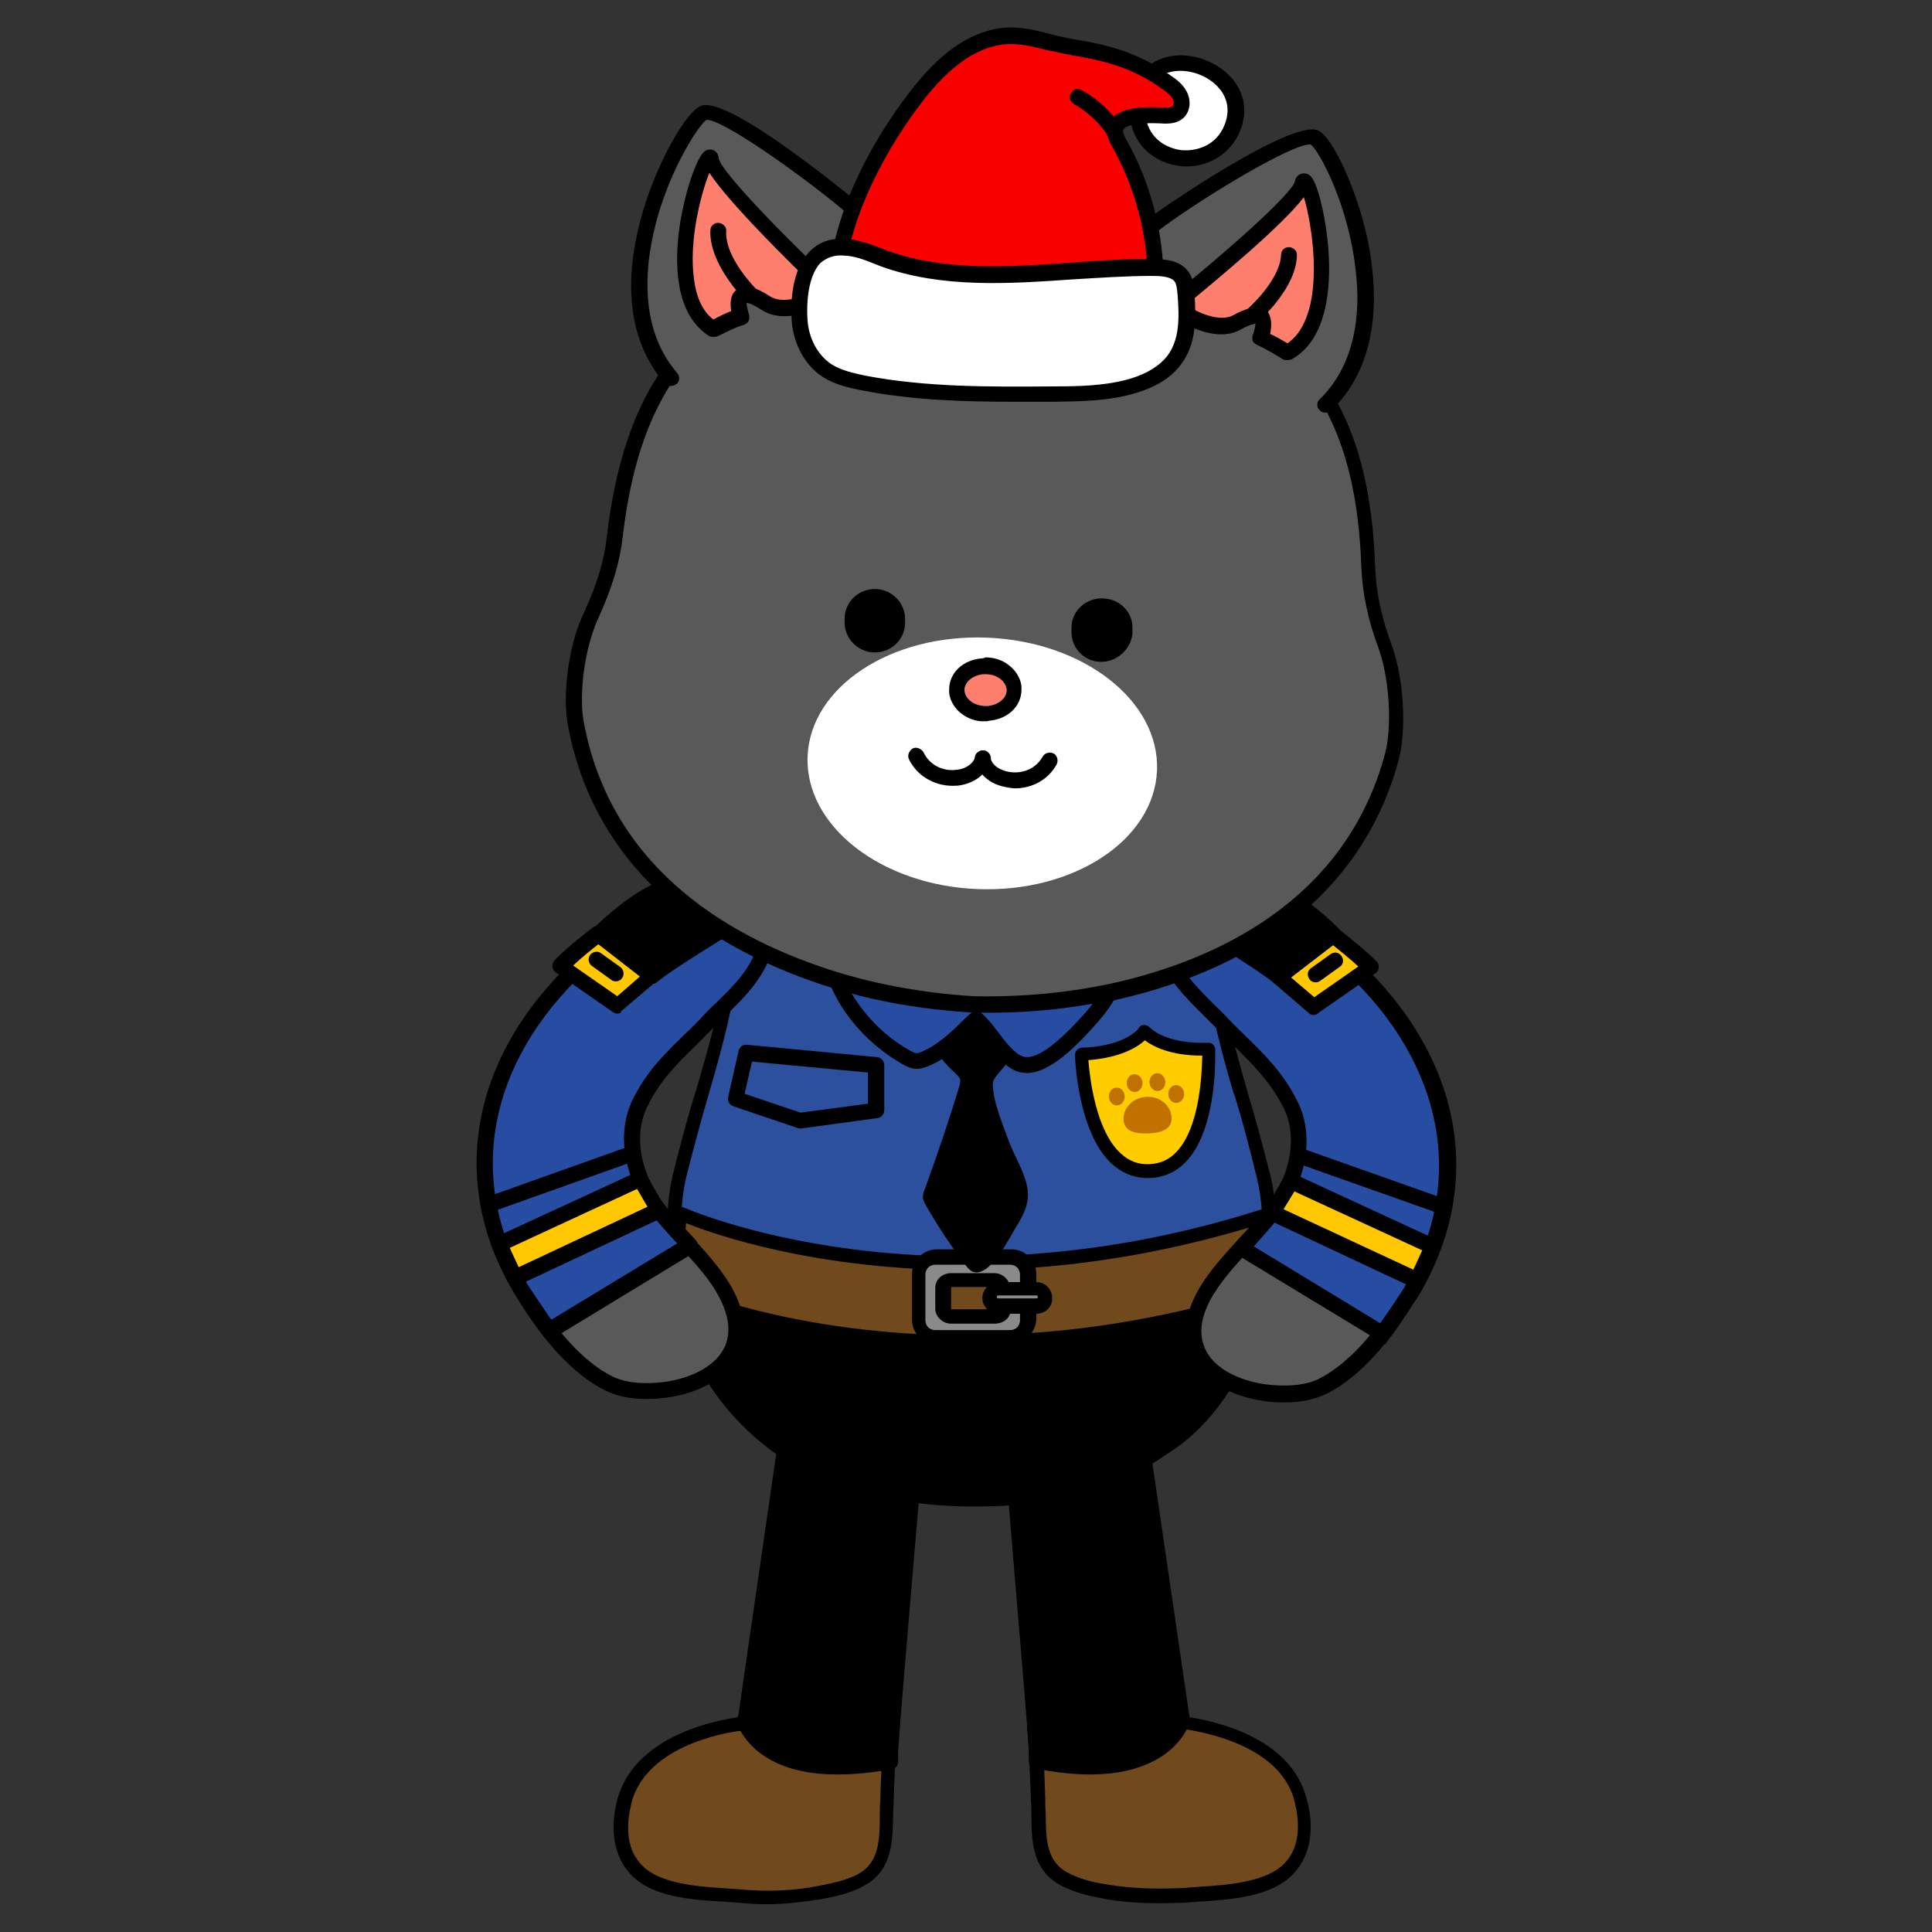 <?xml version="1.0" encoding="utf-8"?>
<!-- Generator: Adobe Illustrator 26.5.0, SVG Export Plug-In . SVG Version: 6.00 Build 0)  -->
<svg version="1.1" id="레이어_5" xmlns="http://www.w3.org/2000/svg" xmlns:xlink="http://www.w3.org/1999/xlink" x="0px"
	 y="0px" viewBox="0 0 390 390" style="enable-background:new 0 0 390 390;" xml:space="preserve">
<rect x="0" y="0" width="390" height="390" fill="#333333" stroke="none"/>
<g>
	<path style="fill:#704A1C;" d="M149.8,347.4c0,0.3-0.3,0.5-0.5,0.5s-18.8,2-23.1,14.6c-1.5,4.7-1.8,10.4,1.8,14.3
		c4.5,5.4,14.9,5.2,21.3,5.7c5.4,0.5,10.9,0.3,16.1-0.7c3-0.5,6.2-1.2,8.7-2.7c5.7-3.2,4.7-10.1,5-15.8c0-1,0.5-14.3,0.7-14.3
		C180.1,348.9,149.8,347.4,149.8,347.4z"/>
	<path d="M154.8,384.4c-1.9,0-3.7-0.1-5.6-0.3c-0.8-0.1-1.8-0.1-2.8-0.2c-6.5-0.4-15.2-0.8-19.5-6c-3.2-3.7-3.9-9.5-2-15.6
		c4.1-12.3,20.3-15.1,23.8-15.6c0.1-0.1,0.1-0.1,0.2-0.2c0.3-0.3,0.7-0.4,1-0.4l28.7,1.4c0.4,0,0.7,0,1,0.1c0.1,0,0.1,0,0.2,0l0,0
		c0.9,0.1,1.4,0.5,1.4,1.4c0,0.2,0,0.3-0.1,0.5c-0.2,1.6-0.7,12.8-0.7,13.9c0,0.9-0.1,1.9-0.1,2.8c-0.1,5.2-0.1,11.2-5.6,14.3
		c-2.8,1.7-6.4,2.4-9.1,2.9C162.2,383.9,158.5,384.4,154.8,384.4z M150.6,348.9c-0.4,0.3-0.7,0.5-1.2,0.5c-0.1,0-17.8,1.9-21.7,13.7
		c-0.7,2.5-2.2,8.8,1.5,13c3.5,4.2,11.5,4.7,17.4,5.1c1,0.1,2,0.1,2.9,0.2c5.3,0.5,10.7,0.3,15.7-0.7c2.5-0.5,5.8-1.1,8.2-2.5
		c4.1-2.3,4.2-7,4.2-11.9c0-0.9,0-1.9,0.1-2.8c0-0.5,0.1-4.1,0.3-7.6c0.1-1.8,0.2-3.5,0.3-4.8c0-0.3,0-0.5,0-0.7
		C173.6,350,159.3,349.4,150.6,348.9z M180.3,350.2c-0.1,0-0.3,0.1-0.5,0.1C180,350.2,180.1,350.2,180.3,350.2z M149.4,346.5
		c-0.1,0-0.1,0-0.2,0C149.3,346.5,149.4,346.5,149.4,346.5z"/>
</g>
<g>
	<path d="M179.8,353.9c0-3,4.5-54.1,5-61.5l-25.8-5.7l-8.7,59.5l-0.3,1.2c0,0,4.2,13.4,29.7,8.2L179.8,353.9L179.8,353.9z"/>
	<path d="M168.9,358.2c-16.7,0-20-9.8-20.1-10.4c-0.1-0.2-0.1-0.5,0-0.7l0.3-1.2l8.6-59.4c0.1-0.4,0.3-0.7,0.6-0.9
		c0.3-0.2,0.7-0.3,1.1-0.2l25.8,5.7c0.7,0.2,1.1,0.7,1.1,1.5c-0.2,3.1-1.1,14-2.1,25.4c-1.3,15.3-2.9,34.3-2.9,35.9v1.8
		c0,0.7-0.5,1.2-1.1,1.4C175.9,357.9,172.1,358.2,168.9,358.2z M179.8,355.6L179.8,355.6L179.8,355.6z M151.5,347.2
		c0.7,1.9,5.8,11.1,26.9,7.1v-0.6c0-1.8,1.5-19.3,2.9-36.2c0.8-10.3,1.7-20.1,2-24.2l-23.1-5.2l-8.4,58L151.5,347.2z"/>
</g>
<g>
	<g>
		<path style="fill:#704A1C;" d="M208.9,348.9c0.3,0,0.7,13.4,0.7,14.3c0.3,5.7-0.7,12.7,5,15.8c2.7,1.5,5.7,2.2,8.7,2.7
			c5.4,1,10.9,1,16.1,0.7c6.5-0.5,16.9-0.5,21.3-5.7c3.5-3.9,3.2-9.7,1.8-14.3c-3.9-12.7-22.8-14.6-23.1-14.6s-0.5-0.3-0.5-0.5
			C239,347.4,208.9,348.9,208.9,348.9z"/>
		<path d="M234.1,384.2c-3.5,0-7.3-0.2-11.2-0.9c-2.5-0.5-5.9-1.1-9.1-2.9c-5.5-3.1-5.6-9.1-5.6-14.3c0-0.9,0-1.9-0.1-2.7
			c0-1.1-0.5-12.4-0.7-14c-0.1-0.1-0.1-0.3-0.1-0.5c0-0.7,0.6-1.4,1.3-1.4c10-0.5,29.1-1.4,29.9-1.5h0.1c0.5,0,0.8,0.2,1.1,0.6
			c3.5,0.5,19.9,3.2,23.8,15.6c2,6.3,1.2,12-2.1,15.7c-4.3,5.1-13.3,5.6-19.9,6c-0.8,0.1-1.7,0.1-2.4,0.2
			C237.8,384.1,235.9,384.2,234.1,384.2z M210.4,350.2c0,0.2,0,0.5,0,0.7c0.1,1.3,0.2,3,0.3,4.8c0.2,3.5,0.3,7.1,0.3,7.6
			c0,0.8,0,1.8,0.1,2.7c0,5,0.1,9.6,4.2,11.9c2.2,1.2,4.7,2,8.2,2.5c5.7,1,11.4,0.9,15.8,0.7c0.7-0.1,1.5-0.1,2.4-0.2
			c6.1-0.4,14.3-0.9,17.9-5.1c3.7-4.2,2.2-10.5,1.5-13c-3.7-11.7-21.6-13.6-21.8-13.7l0,0c-0.4,0-0.8-0.2-1.1-0.5
			c-0.2,0-0.3,0-0.5,0L210.4,350.2z M208.4,350.2c0.1,0.1,0.3,0.1,0.5,0.1C208.7,350.2,208.5,350.2,208.4,350.2z M239.3,346.5
			c0,0,0.1,0,0.2,0C239.4,346.5,239.4,346.5,239.3,346.5z"/>
	</g>
	<g>
		<path d="M209,353.9c0-3-4.5-54.1-5-61.5l25.8-5.7l8.7,59.5l0.3,1.2c0,0-4.2,13.4-29.7,8.2L209,353.9L209,353.9z"/>
		<path d="M220,358.2c-3.2,0-6.9-0.4-11.2-1.2c-0.7-0.1-1.1-0.7-1.1-1.4v-1.8c0-1.7-1.6-20.7-2.9-36c-0.9-11.4-1.9-22.3-2.1-25.4
			c0-0.7,0.4-1.3,1.1-1.5l25.8-5.7c0.4-0.1,0.7,0,1.1,0.2c0.3,0.2,0.6,0.6,0.6,0.9l8.7,59.5l0.2,1.1c0,0.2,0,0.5,0,0.7
			C240,348.4,236.7,358.2,220,358.2z M210.5,354.4c20.9,3.9,26.1-5.3,26.9-7.1l-0.2-0.8l-8.4-58.1l-23.1,5.2
			c0.3,4.1,1.1,13.9,2,24.2c1.4,16.9,2.9,34.4,2.9,36.2L210.5,354.4L210.5,354.4z"/>
	</g>
</g>
<g>
	<g>
		<path style="fill:#2C4F9E;" d="M199.3,157.8c-12.9,0-25,1.8-25,1.8c-0.3,0-22.3,7.2-25.5,29.5c-2,14.6-4.5,22.8-6.9,31.2
			c-1.5,5-3,10.4-4.7,17.3c-2.7,11.9-0.7,31,10.1,44.9c10.4,13.1,27,19.9,48.8,19.9s38.4-6.7,48.8-19.9c10.9-13.9,13.1-33,10.1-44.9
			c-1.8-6.9-3-11.6-4.5-16.4c-2.2-7.7-4.5-15.1-7.4-32.2c-3.2-22-24.7-29.5-25-29.5C212.4,158.2,205.8,157.8,199.3,157.8z"/>
		<path d="M196.1,303.6c-22.4,0-39.3-6.8-49.9-20.3c-11.2-14.2-13.2-33.9-10.4-46.1c1.7-6.8,3.2-12.4,4.8-17.4l0.2-0.7
			c2.4-8.3,4.8-16.2,6.7-30.3c3.3-22.4,24.5-30,26.7-30.6l0,0c0.1,0,12.4-1.8,25.2-1.8c7.2,0,13.8,0.7,19.1,1.8l0,0
			c3,0.7,23.1,9.5,26.1,30.6c2.8,16.4,5.1,24,7.1,31.2l0.2,0.7c1.5,4.8,2.7,9.5,4.5,16.4c3,12,1,31.5-10.4,46.1
			C235.3,296.9,218.5,303.6,196.1,303.6z M174.6,160.8c-1,0.4-21.4,7.5-24.5,28.3c-2,14.2-4.4,22.6-6.7,30.6l-0.2,0.7
			c-1.5,5.1-3,10.6-4.7,17.3c-2.6,11.5-0.7,30.2,9.9,43.7c10.1,12.8,26.2,19.3,47.7,19.3c21.6,0,37.6-6.5,47.7-19.3
			c10.4-13.2,12.8-32,9.9-43.7c-1.7-6.9-2.9-11.5-4.4-16.3l-0.3-0.8c-2.2-7.4-4.3-15-7.2-31.6c-3-20.8-23.2-28.1-24-28.4
			c-5.2-1.1-11.5-1.7-18.6-1.7C187.2,159.1,175.6,160.8,174.6,160.8z"/>
	</g>
	<g>
		<path d="M137.8,263c0,0,27.3,10.7,61,9.4c0,0,23.5-1,34.5-3.9c0,0,19.9-4.5,21.3-5.4c0,0-4.7,20.6-20.1,29.5
			c0,0-13.6,10.7-38.1,10.1c0,0-23.8,0.5-38.1-9.9C157.9,292.5,142.1,282.9,137.8,263z"/>
		<path d="M198,304.1c-0.6,0-1.1,0-1.7,0c-0.9,0-24.4,0.4-39-10.2l-0.2-0.1c-5-3.4-17-13.2-20.7-30.5l-0.6-2.5l2.4,0.9
			c0.3,0.1,27.4,10.5,60.4,9.3c0.2,0,23.5-1,34.1-3.9c8-1.8,19.7-4.6,20.9-5.2l2.9-2l-0.8,3.5c-0.2,0.8-5,21.2-20.6,30.4
			C234.1,294.6,221,304.1,198,304.1z M196.3,301.4c23.7,0.5,37.2-9.7,37.3-9.8l0.2-0.1c11.5-6.7,16.9-20.4,18.6-26.1
			c-4.9,1.4-14.2,3.6-18.9,4.6c-10.9,3-33.7,3.9-34.7,4c-27.8,1-51.5-6.1-59-8.6c4.1,15.2,15.4,23.8,18.9,26.2
			c0.1,0.1,0.2,0.1,0.3,0.2l0,0C172.8,301.6,196,301.4,196.3,301.4z"/>
	</g>
</g>
<g>
	<g>
		<path style="fill:#704A1C;" d="M256.8,261c-69.6,22.6-119.5,0-119.5,0c-1.8-3.9,0-16.1,0-16.1s49.9,22.8,119.5,0
			C256.8,244.9,257.5,260.8,256.8,261z"/>
		<path d="M194.7,272.4c-9.2,0-17.2-0.7-23.9-1.6c-21.1-2.8-33.5-8.3-34-8.5c-0.3-0.2-0.6-0.4-0.7-0.7c-1.9-4.2-0.3-15.6-0.1-16.9
			c0.1-0.5,0.4-0.8,0.7-1c0.4-0.2,0.8-0.2,1.2,0c0.5,0.2,50.1,22.3,118.4-0.1c0.4-0.1,0.8-0.1,1.2,0.2s0.6,0.7,0.6,1.1
			c0.7,17,0.2,17.1-0.9,17.5l0,0C233.4,270,212.1,272.4,194.7,272.4z M138.4,260c5.5,2.2,53,20.4,117.2-0.1
			c0.2-1.9,0.1-7.6-0.2-13.1c-22.5,7.1-43,9.6-60.3,9.6c-30,0-50.7-7.1-56.6-9.5C138.1,250.8,137.6,257.1,138.4,260z M256.8,261
			L256.8,261L256.8,261z"/>
	</g>
	<g>
		<path style="fill:#8A8A8A;" d="M204.2,253.8h-15.1c-1.8,0-3.5,1.5-3.5,3.5v9.2c0,1.8,1.5,3.5,3.5,3.5h15.1c1.8,0,3.5-1.5,3.5-3.5
			v-9.2C207.5,255.3,206,253.8,204.2,253.8z M202.8,263.9c0,1-0.7,1.5-1.8,1.5h-8.7c-1,0-1.8-0.7-1.8-1.5v-4.2c0-1,0.7-1.5,1.8-1.5
			h8.7c1,0,1.8,0.7,1.8,1.5V263.9z"/>
		<path d="M204.2,271.4h-15.1c-2.7,0-5-2.2-5-5v-9.2c0-2.7,2.2-5,5-5h15.1c2.7,0,5,2.2,5,5v9.2C209,269.1,206.7,271.4,204.2,271.4z
			 M188.8,255.3c-1,0-2,0.7-2,2v9.2c0,1,0.7,2,2,2h15.1c1,0,2-0.7,2-2v-9.2c0-1-0.7-2-2-2H188.8L188.8,255.3z M200.7,267.2H192
			c-1.8,0-3.2-1.5-3.2-3v-4.2c0-1.8,1.5-3,3.2-3h8.7c1.8,0,3.2,1.5,3.2,3v4.2C204.2,265.8,202.8,267.2,200.7,267.2z M192.3,259.8
			c-0.3,0-0.3,0-0.3,0.3v4.2h0.3h8.7c0.3,0,0.3,0,0.3-0.3v-4.2H201L192.3,259.8L192.3,259.8z"/>
	</g>
	<g>
		<path style="fill:#8A8A8A;" d="M209.2,263.8h-7.7c-1,0-1.8-0.7-1.8-1.8l0,0c0-1,0.7-1.8,1.8-1.8h7.7c1,0,1.8,0.7,1.8,1.8l0,0
			C211,263,210.2,263.8,209.2,263.8z"/>
		<path d="M209.2,265.2h-7.7c-1.8,0-3.2-1.5-3.2-3.2s1.5-3.2,3.2-3.2h7.7c1.8,0,3.2,1.5,3.2,3.2C212.5,263.8,211,265.2,209.2,265.2z
			 M201.5,261.5c-0.3,0-0.3,0.3-0.3,0.3c0,0.3,0.3,0.3,0.3,0.3h7.7c0.3,0,0.3-0.3,0.3-0.3c0-0.3-0.3-0.3-0.3-0.3H201.5L201.5,261.5z
			"/>
	</g>
</g>
<g>
	<g>
		<path style="fill:#595959;" d="M242.4,180.5c1.1-0.3,2.2-0.5,3.4-0.6c10.3-1.2,19.8,8.5,26.9,15.1c18.3,17.2,26.4,41.4,12,65.7
			c-4.3,7.2-10.4,15.5-17.8,19.2c-3.1,1.6-6.8,1.8-10.3,1.5c-6.4-0.5-13.3-3.5-15.3-9.1c-1.5-4.4,0.4-9.2,3-13.1
			c3.5-5.2,8.4-9.5,12.3-14.4c4.9-6.2,7.3-15,3.8-21.9c-3.5-7-8.3-10.6-13.8-16.4c-4.7-4.9-9.9-8.8-11.6-15.5
			C233.7,184.9,237.2,181.8,242.4,180.5z"/>
		<path d="M259.4,283.1c-0.9,0-1.8,0-2.7-0.1c-6.5-0.6-14.4-3.5-16.7-10.2c-1.9-5.4,0.7-10.8,3.2-14.5c2.1-3.1,4.7-5.8,7.1-8.5
			c1.8-1.9,3.6-3.9,5.2-6c5.1-6.5,6.5-14.4,3.6-20.2c-2.6-5.1-5.9-8.4-9.8-12.3c-1.2-1.2-2.4-2.4-3.7-3.7c-0.9-0.9-1.8-1.8-2.7-2.7
			c-3.8-3.8-7.8-7.6-9.3-13.5c-1.6-6.2,1.4-10.7,8.4-12.5l0,0c1.1-0.3,2.3-0.5,3.7-0.7c10.5-1.3,19.9,7.7,26.9,14.3l1.4,1.3
			c21.1,19.8,25.7,45.1,12.3,67.7c-5.9,9.9-12.1,16.6-18.4,19.8C265.4,282.5,262.7,283.1,259.4,283.1z M242.8,182L242.8,182
			c-6.9,1.8-6.8,5.8-6.1,8.6c1.3,5,4.8,8.4,8.4,12c0.9,0.9,1.9,1.8,2.8,2.8c1.2,1.3,2.5,2.5,3.6,3.6c4.1,4,7.6,7.5,10.4,13.1
			c3.5,6.9,1.9,16.2-3.9,23.6c-1.7,2.2-3.6,4.2-5.4,6.2c-2.4,2.6-4.9,5.3-6.8,8.1c-2.1,3-4.3,7.5-2.8,11.6c1.8,5.2,8.6,7.6,13.9,8
			c3.8,0.3,7-0.1,9.4-1.3c5.7-2.9,11.6-9.3,17.1-18.6c12.6-21.2,8.2-45-11.7-63.7l-1.4-1.3c-6.8-6.5-15.4-14.5-24.3-13.4
			C244.9,181.6,243.8,181.8,242.8,182z"/>
	</g>
	<g>
		<path style="fill:#274DA3;" d="M279.1,269.2c1-1.5,4.9-7,5.8-8.5c14.4-24.3,6.2-48.5-12-65.7c-7.1-6.7-16.6-16.4-26.9-15.1
			c-1.2,0.1-2.4,0.4-3.4,0.6c-5.3,1.4-8.8,4.4-7.2,10.5c1.7,6.7,6.9,10.6,11.6,15.5c5.5,5.7,10.3,9.4,13.8,16.4
			c3.5,7,1.1,15.7-3.8,21.9c-1.9,2.5-4.1,4.8-6.3,7.1L279.1,269.2z"/>
		<path d="M279.6,271.4l-31.5-19.1l2.3-2.5c1.8-1.9,3.6-3.9,5.2-6c5.1-6.5,6.5-14.4,3.6-20.2c-2.6-5.1-5.9-8.4-9.8-12.3
			c-1.2-1.2-2.4-2.4-3.7-3.7c-0.9-0.9-1.8-1.8-2.7-2.7c-3.8-3.8-7.8-7.6-9.3-13.5c-1.6-6.2,1.4-10.7,8.4-12.5
			c1.1-0.3,2.3-0.5,3.7-0.7c10.5-1.3,19.9,7.7,26.9,14.3l1.4,1.3c21.1,19.8,25.7,45.1,12.3,67.7c-0.7,1.1-2.9,4.3-4.4,6.6
			L279.6,271.4z M253.1,251.6l25.5,15.5l0.5-0.7c1.5-2.1,3.7-5.4,4.3-6.4c12.6-21.2,8.2-45-11.7-63.7l-1.4-1.3
			c-6.8-6.5-15.4-14.5-24.3-13.4c-1.2,0.1-2.3,0.3-3.2,0.6c-6.9,1.8-6.8,5.8-6.1,8.6c1.3,5,4.8,8.4,8.4,12c0.9,0.9,1.9,1.8,2.8,2.8
			c1.2,1.3,2.5,2.5,3.6,3.6c4.1,4,7.6,7.5,10.4,13.1c3.5,6.9,1.9,16.2-3.9,23.6C256.5,247.8,254.8,249.7,253.1,251.6z"/>
	</g>
	<g>
		<line style="fill:#D7BA9A;" x1="291.4" y1="243.6" x2="262.1" y2="233.2"/>
		<path d="M291.4,245.2c-0.2,0-0.4,0-0.5-0.1l-29.4-10.4c-0.8-0.3-1.3-1.2-1-2s1.2-1.3,2-1l29.4,10.4c0.8,0.3,1.3,1.2,1,2
			C292.7,244.8,292.1,245.2,291.4,245.2z"/>
	</g>
	<g>
		<g>
			<path style="fill:#FFC800;" d="M269.1,188.7c0,0,5.5,4.3,7.6,6.6l-11.5,8l-7.1-6.1L269.1,188.7z"/>
			<path d="M265.2,204.9c-0.4,0-0.7-0.1-1-0.4l-7.1-6.1c-0.4-0.3-0.6-0.8-0.6-1.3c0-0.5,0.2-0.9,0.6-1.2l11-8.5c0.6-0.4,1.4-0.4,2,0
				c0.2,0.2,5.6,4.4,7.8,6.7c0.3,0.3,0.5,0.8,0.4,1.3c-0.1,0.5-0.3,0.9-0.7,1.1l-11.5,8C265.8,204.8,265.5,204.9,265.2,204.9z
				 M260.6,197.3l4.7,4l8.9-6.2c-1.6-1.5-3.9-3.3-5.1-4.3L260.6,197.3z"/>
		</g>
		<g>
			<line style="fill:#FFC800;" x1="269.4" y1="193.9" x2="265.6" y2="196.7"/>
			<path d="M265.6,198.3c-0.5,0-1-0.2-1.3-0.7c-0.5-0.7-0.4-1.7,0.4-2.2l3.9-2.8c0.7-0.5,1.7-0.4,2.2,0.4c0.5,0.7,0.4,1.7-0.4,2.2
				l-3.9,2.8C266.2,198.2,265.9,198.3,265.6,198.3z"/>
		</g>
		<g>
			<path d="M269.1,188.7c0,0-8.6-8.8-15.2-9.9l-10.7,8.6c0,0,11.9,7.3,14.9,9.8L269.1,188.7z"/>
			<path d="M258.1,198.8c-0.4,0-0.7-0.1-1-0.4c-2.8-2.4-14.6-9.6-14.7-9.7c-0.4-0.3-0.7-0.7-0.8-1.3c0-0.5,0.2-1,0.6-1.3l10.7-8.6
				c0.4-0.3,0.8-0.4,1.3-0.3c7.1,1.1,15.8,10,16.1,10.3c0.3,0.3,0.5,0.8,0.5,1.2c0,0.5-0.3,0.9-0.6,1.2l-11,8.5
				C258.8,198.7,258.4,198.8,258.1,198.8z M246,187.2c3.1,1.9,9.2,5.7,12.1,8l8.6-6.6c-2.4-2.3-7.9-6.9-12.4-8L246,187.2z"/>
		</g>
	</g>
	<g>
		<polygon style="fill:#FFC800;" points="289.2,251.6 260.6,238.4 256.9,244.8 286.1,258.5 		"/>
		<path d="M286.1,260.1c-0.2,0-0.5,0-0.7-0.1l-29.2-13.7c-0.4-0.2-0.7-0.5-0.8-1c-0.1-0.4-0.1-0.9,0.1-1.3l3.7-6.4
			c0.4-0.7,1.3-1,2.1-0.6l28.6,13.2c0.8,0.4,1.1,1.3,0.8,2.1l-3.1,6.8c-0.2,0.4-0.5,0.7-0.9,0.8C286.5,260,286.3,260.1,286.1,260.1z
			 M259.1,244.1l26.2,12.2l1.8-3.9l-25.8-11.9L259.1,244.1z"/>
	</g>
</g>
<g>
	<g>
		<path style="fill:#595959;" d="M147.3,180.4c-1.1-0.3-2.2-0.5-3.4-0.6c-10.3-1.2-19.7,8.4-26.8,15c-18.1,17-26.2,41.2-11.9,65.3
			c4.2,7.1,10.3,15.4,17.7,19.1c3.1,1.5,6.7,1.8,10.2,1.5c6.4-0.5,13.2-3.4,15.2-9.1c1.5-4.4-0.4-9.1-3-13
			c-3.5-5.1-8.4-9.4-12.2-14.3c-4.9-6.2-7.2-14.9-3.8-21.8c3.5-6.9,8.2-10.6,13.7-16.3c4.7-4.8,9.8-8.7,11.5-15.4
			C156,184.8,152.5,181.8,147.3,180.4z"/>
		<path d="M130.4,282.4c-3.3,0-6-0.6-8.4-1.8c-6.3-3.2-12.4-9.8-18.3-19.7c-13.3-22.4-8.7-47.6,12.2-67.2l1.3-1.3
			c6.9-6.5,16.3-15.5,26.7-14.2c1.3,0.2,2.5,0.4,3.6,0.7c6.9,1.8,9.9,6.2,8.3,12.4c-1.5,5.8-5.4,9.7-9.2,13.4
			c-0.9,0.9-1.8,1.8-2.7,2.7c-1.3,1.3-2.5,2.5-3.7,3.7c-3.9,3.8-7.2,7.1-9.7,12.2c-2.9,5.8-1.5,13.7,3.6,20.1c1.6,2,3.4,4,5.2,5.9
			c2.5,2.7,5,5.4,7.1,8.5c2.5,3.6,5,9.1,3.2,14.4c-2.3,6.6-10.1,9.6-16.6,10.1C132.2,282.4,131.3,282.4,130.4,282.4z M142,181.3
			c-8.3,0-16.1,7.4-22.5,13.5l-1.4,1.3c-19.7,18.5-24.1,42.1-11.6,63.2c5.5,9.2,11.3,15.6,17,18.5c2.4,1.2,5.5,1.6,9.3,1.3
			c5.3-0.4,12-2.8,13.8-8c1.4-4.1-0.8-8.5-2.8-11.6c-2-2.9-4.4-5.5-6.8-8.1c-1.8-2-3.7-4-5.4-6.1c-5.8-7.4-7.4-16.6-3.9-23.5
			c2.8-5.6,6.3-9,10.4-13c1.2-1.1,2.4-2.3,3.6-3.6c0.9-1,1.8-1.9,2.8-2.8c3.7-3.6,7.1-7,8.4-11.9c0.7-2.8,0.9-6.8-6-8.5l0,0
			c-1-0.2-2-0.4-3.2-0.6C143.1,181.3,142.6,181.3,142,181.3z"/>
	</g>
	<g>
		<path style="fill:#274DA3;" d="M110.9,268.5c-1-1.5-4.8-7-5.7-8.4c-14.3-24.1-6.2-48.2,11.9-65.3c7.1-6.6,16.5-16.3,26.8-15
			c1.2,0.1,2.3,0.4,3.4,0.6c5.2,1.3,8.7,4.4,7.2,10.5c-1.7,6.6-6.9,10.5-11.5,15.4c-5.5,5.7-10.2,9.4-13.7,16.3
			c-3.5,6.9-1.1,15.6,3.8,21.8c1.9,2.5,4.1,4.8,6.2,7.1L110.9,268.5z"/>
		<path d="M110.9,270.1c-0.5,0-1-0.2-1.3-0.7l-1.3-1.9c-1.6-2.3-3.8-5.5-4.4-6.6c-13.3-22.4-8.7-47.6,12.2-67.2l1.3-1.3
			c6.9-6.5,16.3-15.5,26.7-14.2c1.3,0.2,2.5,0.4,3.6,0.7c6.9,1.8,9.9,6.2,8.3,12.4c-1.5,5.8-5.4,9.7-9.2,13.4
			c-0.9,0.9-1.8,1.8-2.7,2.7c-1.3,1.3-2.5,2.5-3.7,3.7c-3.9,3.8-7.2,7.1-9.7,12.2c-2.9,5.8-1.5,13.7,3.6,20.1c1.6,2,3.4,4,5.2,5.9
			l1,1.1c0.3,0.4,0.5,0.8,0.4,1.3c-0.1,0.5-0.3,0.9-0.7,1.1L111.9,270C111.4,270.1,111.1,270.1,110.9,270.1z M142,181.3
			c-8.3,0-16.1,7.4-22.5,13.5l-1.4,1.3c-19.7,18.5-24.1,42.1-11.6,63.2c0.6,1,2.9,4.3,4.3,6.4l0.5,0.7l25.4-15.4
			c-1.7-1.8-3.4-3.7-5-5.7c-5.8-7.4-7.4-16.6-3.9-23.5c2.8-5.6,6.3-9,10.4-13c1.2-1.1,2.4-2.3,3.6-3.6c0.9-1,1.8-1.9,2.8-2.8
			c3.7-3.6,7.1-7,8.4-11.9c0.7-2.8,0.9-6.8-6-8.5c-1-0.2-2-0.4-3.2-0.6C143.1,181.3,142.6,181.3,142,181.3z"/>
	</g>
	<g>
		<line style="fill:none;" x1="98.6" y1="243.1" x2="127.8" y2="232.8"/>
		<path d="M98.6,244.8c-0.7,0-1.3-0.4-1.5-1.1c-0.3-0.8,0.1-1.7,1-2l29.2-10.4c0.8-0.3,1.7,0.1,2,1c0.3,0.8-0.1,1.7-1,2l-29.2,10.4
			C99,244.8,98.8,244.8,98.6,244.8z"/>
	</g>
	<g>
		<g>
			<path style="fill:#FFC800;" d="M120.8,188.6c0,0-5.5,4.2-7.6,6.5l11.5,8l7.1-6L120.8,188.6z"/>
			<path d="M124.6,204.6c-0.3,0-0.6-0.1-0.9-0.3l-11.5-8c-0.4-0.3-0.6-0.7-0.7-1.1c0-0.5,0.1-0.9,0.4-1.3c2.2-2.4,7.5-6.5,7.8-6.7
				c0.6-0.4,1.4-0.4,1.9,0l10.9,8.5c0.4,0.3,0.6,0.7,0.6,1.2s-0.2,0.9-0.6,1.2l-7.1,6C125.4,204.5,125,204.6,124.6,204.6z
				 M115.7,194.9l8.9,6.2l4.6-4l-8.4-6.5C119.5,191.6,117.3,193.4,115.7,194.9z"/>
		</g>
		<g>
			<line style="fill:none;" x1="120.4" y1="193.8" x2="124.3" y2="196.5"/>
			<path d="M124.3,198.1c-0.3,0-0.7-0.1-0.9-0.3l-3.9-2.8c-0.7-0.5-0.9-1.5-0.4-2.2s1.5-0.9,2.2-0.4l3.9,2.8
				c0.7,0.5,0.9,1.5,0.4,2.2C125.3,197.9,124.8,198.1,124.3,198.1z"/>
		</g>
		<g>
			<path d="M120.8,188.6c0,0,8.6-8.8,15.1-9.8l10.6,8.5c0,0-11.9,7.3-14.8,9.8L120.8,188.6z"/>
			<path d="M131.7,198.6c-0.3,0-0.7-0.1-1-0.3l-10.9-8.5c-0.4-0.3-0.6-0.7-0.6-1.1c0-0.5,0.1-0.9,0.5-1.2c0.4-0.4,9-9.1,16-10.3
				c0.5-0.1,0.9,0.1,1.2,0.3l10.6,8.5c0.4,0.3,0.6,0.8,0.6,1.3s-0.3,1-0.8,1.3c-0.1,0.1-11.8,7.2-14.6,9.6
				C132.4,198.5,132.1,198.6,131.7,198.6z M123.2,188.4l8.5,6.6c2.9-2.2,8.9-6,12-7.9l-8.3-6.6C131,181.5,125.6,186.2,123.2,188.4z"
				/>
		</g>
	</g>
	<g>
		<polygon style="fill:#FFC800;" points="100.8,251.1 129.2,237.9 132.9,244.3 103.9,258 		"/>
		<path d="M103.9,259.5c-0.2,0-0.4,0-0.6-0.1c-0.4-0.1-0.7-0.4-0.9-0.8l-3.1-6.8c-0.4-0.8,0-1.7,0.8-2.1l28.4-13.1
			c0.7-0.3,1.6-0.1,2,0.6l3.7,6.4c0.2,0.4,0.3,0.8,0.1,1.3c-0.1,0.4-0.4,0.8-0.8,1l-29,13.6C104.3,259.5,104.1,259.5,103.9,259.5z
			 M102.9,251.9l1.8,3.9l26-12.2l-2.1-3.6L102.9,251.9z"/>
	</g>
</g>
<path d="M193,216.8c0.3,0.3,0.6,0.6,0.8,1c0.1,0.4,0,0.9-0.1,1.3c-2.1,7-4.5,14-7,20.9c-0.2,0.5-0.4,1.1-0.4,1.6
	c0,0.6,0.3,1.1,0.6,1.7c2.4,4.2,5.1,8.3,8.1,12.2c0.3,0.4,0.7,0.8,1.1,1.1c3.6,1.8,7.6-6.7,9-8.9c1.7-2.8,2.9-5.1,2.2-8.4
	c-0.7-3.1-2.5-5.9-3.6-8.8c-1.3-3.6-3.2-7.9-3.3-11.7c0-0.6,0.4-1.2,0.8-1.7c1.3-1.6,2.8-3.2,3.8-5.1c1-1.9,1.5-4.1,0.8-6.1
	c-1.8-5-8.7-4.9-12.1-1.7c-1.4,1.3-2.7,3.3-3.8,4.9C187.7,211.9,190.7,214.6,193,216.8z"/>
<g>
	<path style="fill:#274DA3;" d="M167.7,191.3c-0.1,8.4,7.3,17.2,14,21.3c2.7,1.7,3.2,2,6,0.7c3.5-1.6,6.9-5.1,9.4-7.6
		c2.8,2.2,5.5,8.1,9.1,9.1c4.7,1.3,11.6-6.5,14.3-9.6c4-4.5,6.7-10.2,4.6-16.2c-4.2-12.3-18-17.1-29.9-16.6
		c-8.5,0.4-19.8,3.9-25,11.1C168.5,186,167.7,188.6,167.7,191.3z"/>
	<path d="M207.3,216.6c-0.5,0-1.1-0.1-1.6-0.2c-2.7-0.8-4.7-3.4-6.6-5.9c-0.7-0.9-1.4-1.8-2-2.5c-2.5,2.4-5.5,5.3-8.8,6.8
		c-3.3,1.6-4.4,1.1-7.3-0.7c-7.6-4.6-15-13.8-14.9-22.8l0,0c0-3.2,1-6.1,2.9-8.6c5.5-7.6,17.1-11.4,26.2-11.8
		c12.6-0.6,27.1,4.6,31.5,17.6c1.9,5.7,0.2,11.8-5,17.7C217.4,211.1,212,216.6,207.3,216.6z M197,203.6l1.1,0.9c1.2,1,2.3,2.4,3.5,4
		c1.5,2,3.3,4.3,5,4.8c2.5,0.7,6.8-2.4,12.7-9.1c4.4-5.1,5.9-10,4.3-14.6c-3.9-11.4-17-16-28.3-15.5c-8.3,0.4-18.9,3.8-23.8,10.5
		c-1.5,2-2.2,4.3-2.3,6.8c-0.1,7.7,6.8,16,13.2,19.9c2.6,1.6,2.6,1.6,4.5,0.6c2.8-1.3,5.7-4.1,8-6.4L197,203.6z"/>
</g>
<g>
	<g>
		<g>
			<path style="fill:#595959;" d="M279.6,130.5c-1.9-5.2-3.2-10.5-3.4-16c-1.1-29.6-11.5-40.7-23-50.8c-14.9-13.1-38.3-13.1-47.6-13
				c-2,0.1-4.1-0.1-6.1-0.2c-9.2-1-32.5-2.9-48.4,9c-12.3,9.1-23.6,19.3-27,48.8c-0.7,5.5-2.3,10.6-4.6,15.6
				c-3.2,6.8-4.2,16.6-3.2,21.9c4.9,27.2,25.6,43.8,52.2,52c9,2.8,18.4,4.3,28,4.9c9.6,0.2,19.2-0.6,28.3-2.6
				c27.1-6,49.2-20.9,56.3-47.5C282.4,147.3,282.2,137.5,279.6,130.5z"/>
			<path d="M209.9,204c-4.4,0.4-9,0.5-13.5,0.4c-10.1-0.6-19.6-2.2-28.5-5c-30.3-9.5-48.7-27.8-53.3-53.2c-1-5.5-0.1-15.6,3.4-22.8
				c2.5-5.4,4-10.4,4.5-15.1c3.5-29.6,14.6-40.1,27.6-49.8c11.4-8.5,28-11.6,49.6-9.4c1.9,0.2,3.9,0.3,5.8,0.2
				c21.6-0.6,38,3.9,48.6,13.3c12.2,10.7,22.5,22.1,23.5,52c0.2,4.9,1.2,9.9,3.3,15.5l0,0c2.7,7.5,2.9,17.6,1.5,23.1
				c-6.6,24.9-26.5,41.8-57.4,48.7C220.2,202.7,215.1,203.6,209.9,204z M179.3,51.7c-11.2,0.9-20.3,4-27.2,9.1
				c-12.5,9.3-23.1,19.3-26.4,47.6c-0.6,5.2-2.2,10.4-4.8,16.1c-3.1,6.6-4,16.1-3.1,21c5.5,30.6,30.8,44.4,51.1,50.7
				c8.5,2.6,17.8,4.3,27.7,4.9c9.7,0.2,19.1-0.7,27.9-2.6c20.7-4.6,47.1-16.5,55.1-46.4c1.3-4.8,1.1-14.3-1.3-21.2l0,0
				c-2.2-5.8-3.3-11.3-3.5-16.5c-1-28.5-10.7-39.4-22.4-49.6c-10-8.8-25.6-13.1-46.5-12.6c-2.1,0.1-4.2-0.1-6.3-0.3
				C192.1,51.3,185.3,51.2,179.3,51.7z"/>
		</g>
		
			<ellipse transform="matrix(4.078234e-02 -0.999 0.999 4.078234e-02 36.357 345.916)" style="fill:#FFFFFF;" cx="198.3" cy="154" rx="25.4" ry="35.3"/>
		<g>
			<path style="fill-rule:evenodd;clip-rule:evenodd;fill:#FF7F6E;" d="M199,136c2.3,0,4.2,1.5,4.2,3.3c-0.1,1.8-1.9,3.2-4.3,3.2
				c-2.3,0-4.2-1.5-4.2-3.3C194.8,137.5,196.7,136,199,136z"/>
			<path d="M198.5,136.1c0.2,0,0.4,0,0.5,0c2.3,0,4.2,1.5,4.2,3.3c-0.1,1.6-1.7,2.9-3.8,3.1c-0.2,0-0.4,0-0.5,0
				c-2.3,0-4.2-1.5-4.2-3.3C194.8,137.6,196.4,136.3,198.5,136.1 M198.2,132.9L198.2,132.9c-3.8,0.3-6.6,2.9-6.6,6.3
				c-0.1,1.8,0.9,3.6,2.4,4.8c1.3,1,3,1.7,4.8,1.6c0.3,0,0.6,0,0.8-0.1c3.8-0.3,6.6-2.9,6.6-6.3c0.1-1.8-0.9-3.6-2.4-4.8
				c-1.3-1.1-3-1.7-4.9-1.7C198.8,132.8,198.5,132.9,198.2,132.9L198.2,132.9z"/>
		</g>
		<g>
			<g>
				<path style="fill-rule:evenodd;clip-rule:evenodd;" d="M222.1,133.6L222.1,133.6c-3.4-0.1-6-3-5.8-6.3l0-0.8
					c0.1-3.3,3-5.9,6.5-5.7s6,3,5.8,6.3l0,0.8C228.3,131.1,225.4,133.7,222.1,133.6"/>
			</g>
		</g>
		<g>
			<g>
				<path style="fill-rule:evenodd;clip-rule:evenodd;" d="M176.4,131.7L176.4,131.7c3.4,0.1,6.2-2.5,6.3-5.8l0-0.8
					c0.1-3.3-2.6-6.1-5.9-6.2c-3.4-0.1-6.2,2.5-6.3,5.8l0,0.8C170.4,128.8,173.1,131.6,176.4,131.7"/>
			</g>
		</g>
		<g>
			<path d="M193.1,158.6c-4.1,0.3-7.9-1.8-9.6-5.3c-0.4-0.8,0-1.7,0.7-2.2c0.8-0.4,1.7,0,2.2,0.7c1.4,3,4.4,3.9,6.6,3.6
				c1.6-0.1,3.4-1,3.9-2.7c0.2-0.8,1.1-1.4,1.9-1.2s1.4,1.1,1.2,1.9c-0.7,2.8-3.3,4.8-6.7,5.2C193.2,158.6,193.1,158.6,193.1,158.6z
				"/>
		</g>
		<g>
			<path d="M205.8,159.1c-0.9,0.1-1.8,0-2.7-0.2c-3.4-0.6-5.7-2.7-6.3-5.6c-0.2-0.9,0.5-1.6,1.3-1.8c0.9-0.2,1.6,0.5,1.8,1.3
				c0.3,1.8,2.1,2.7,3.7,3c2.1,0.4,5.2-0.1,6.9-3.1c0.4-0.7,1.4-1,2.2-0.6c0.7,0.4,1,1.4,0.6,2.2
				C211.7,157.2,208.9,158.8,205.8,159.1z"/>
		</g>
		<g>
			<path style="fill:#595959;" d="M186.4,56.2c0,0-9.4-10.2-16-15.5c-6.7-5.5-24.6-19-28.4-18c-3.7,1.1-22.9,35-6.7,53.6"/>
			<path d="M135.5,77.9c-0.5,0-1-0.1-1.3-0.5c-9.1-10.5-7.4-24.7-4.4-34.8c2.9-9.9,8.9-20.5,11.9-21.3c5.7-1.7,29.6,18.1,29.8,18.2
				c6.7,5.5,15.8,15.3,16.1,15.7c0.6,0.7,0.5,1.7-0.1,2.2s-1.7,0.5-2.2-0.1c-0.1-0.1-9.4-10.1-15.8-15.5
				c-10-8.2-24.1-17.8-26.8-17.6c0,0,0,0-0.1,0c-1.4,0.8-8.6,11.4-11.1,24.9c-1.4,7.5-1.7,18.2,5.2,26.2c0.6,0.7,0.5,1.7-0.1,2.2
				C136.1,77.8,135.8,77.9,135.5,77.9z"/>
		</g>
		<g>
			<path style="fill:#FF7F6E;" d="M167.8,58.9c0,0-23.8-22.6-24.4-26.9c-0.5-4.3-11.8,26.5,0.4,34.4c0,0,3.5-2,5.6-2.5
				c0,0-2.6-7.6,5-2.7C159.5,64.3,167.8,58.9,167.8,58.9z"/>
			<path d="M144.1,68c-0.3,0-0.7,0-1-0.2c-9.6-6.1-6.4-24.1-3.3-32.7c1.6-4.3,2.5-5,3.7-4.9c0.7,0,1.5,0.6,1.6,1.8
				c0.4,2.5,12.5,15.1,23.9,25.8c0.3,0.4,0.6,0.9,0.5,1.3c-0.1,0.5-0.3,0.9-0.7,1.2c-0.4,0.2-9.2,6-15,2.3c-2.3-1.5-3.1-1.5-3.1-1.4
				c0,0.2,0.2,1.4,0.5,2.3c0.1,0.4,0.1,0.9-0.1,1.3c-0.2,0.4-0.5,0.6-1,0.8c-1.6,0.4-4.4,1.9-5.3,2.3C144.5,68,144.3,68,144.1,68z
				 M143.2,34.9c-1.7,4.1-4.2,13.8-3.1,21.5c0.5,3.8,1.8,6.5,3.9,8.1c0.9-0.5,2.3-1.2,3.6-1.7c-0.2-1.4-0.3-3.3,1.1-4.3
				c1.9-1.5,4.7,0,6.7,1.3c2.6,1.7,7,0.1,9.7-1.3C159.4,53,147.2,41,143.2,34.9z"/>
		</g>
		<g>
			<path style="fill:#FF7F6E;" d="M151.6,59.6c0,0-6.9-6.8-6.6-13"/>
			<path d="M151.7,61.2c-0.4,0-0.9-0.1-1.2-0.5c-0.3-0.3-7.4-7.4-7.1-14.2c0-0.9,0.8-1.6,1.7-1.5s1.6,0.8,1.5,1.7
				c-0.3,5.4,6.1,11.7,6.1,11.7c0.7,0.6,0.6,1.7,0,2.2C152.4,61.1,152.1,61.2,151.7,61.2z"/>
		</g>
		<g>
			<path style="fill:#595959;" d="M218.3,57.5c0,0,10.2-9.4,17.2-14.2c7-4.9,26.1-16.9,29.7-15.6c3.6,1.4,20.1,36.7,2.3,54"/>
			<path d="M267.6,83.3c-0.5,0-0.9-0.1-1.2-0.5c-0.7-0.6-0.6-1.7,0-2.2c7.5-7.3,8.2-18,7.3-25.7c-1.4-13.6-7.6-24.8-9.1-25.7
				c-2.5-0.6-17.4,7.9-28.1,15.4c-6.8,4.8-16.9,14-17,14.1c-0.7,0.6-1.7,0.5-2.2-0.1c-0.6-0.7-0.5-1.7,0.1-2.2
				c0.4-0.3,10.4-9.5,17.4-14.4c0.3-0.2,25.7-17.8,31.2-15.7c3,1.2,8,12.2,10.1,22.2c2.1,10.3,2.6,24.7-7.3,34.3
				C268.3,83.1,268,83.3,267.6,83.3z"/>
		</g>
		<g>
			<path style="fill:#FF7F6E;" d="M236.6,61.7c0,0,25.6-20.6,26.5-24.8c0.9-4.2,9.7,27.4-3.2,34.2c0,0-3.4-2.2-5.5-3
				c0,0,3.3-7.4-4.8-3.1C244.5,67.8,236.6,61.7,236.6,61.7z"/>
			<path d="M259.9,72.7c-0.3,0-0.7,0-1-0.2c-0.9-0.6-3.6-2.2-5-2.8c-0.4-0.2-0.7-0.4-1-0.8c-0.1-0.4-0.2-0.9,0-1.3
				c0.3-0.8,0.6-2,0.5-2.3c-0.1,0.1-1,0.1-3.1,1.3c-6,3.2-14.4-3.2-14.7-3.5c-0.4-0.3-0.6-0.8-0.6-1.3s0.2-0.9,0.6-1.3
				c12.2-9.8,25.2-21.4,25.8-23.9c0.2-1.2,1.1-1.6,1.8-1.6c1.2,0,2.1,0.7,3.3,5.2c2.3,8.8,4.1,27.1-5.9,32.4
				C260.3,72.6,260.1,72.7,259.9,72.7z M256.4,67.4c1.3,0.6,2.6,1.4,3.5,1.9c2.2-1.5,3.7-4.1,4.6-7.8c1.7-7.6,0-17.4-1.3-21.7
				c-4.4,5.8-17.6,16.7-23.8,21.8c2.6,1.6,6.9,3.5,9.6,2c2-1.1,5-2.4,6.8-0.8C256.8,64.1,256.7,65.9,256.4,67.4z"/>
		</g>
		<g>
			<path style="fill:#FF7F6E;" d="M252.7,63.8c0,0,7.4-6.2,7.6-12.4"/>
			<path d="M252.8,65.4c-0.5,0-1-0.1-1.4-0.6c-0.6-0.7-0.4-1.7,0.2-2.2c0.1-0.1,6.8-5.9,7-11.2c0-0.9,0.8-1.6,1.7-1.5
				s1.6,0.8,1.5,1.7c-0.2,6.8-7.8,13.3-8.1,13.6C253.4,65.3,253.1,65.4,252.8,65.4z"/>
		</g>
		<g>
			<path style="fill:#595959;" d="M214,61.2c4.7,1.3,14.4-7.8,8.2-13.9s-12.1,4.4-12.1,4.4s2.7-15-7.6-14.5c-10.3,0.3-7,12.3-7,12.3
				s-1.5-6.8-7-6c-11.6,1.4-8.3,13.9,0.2,16.9"/>
			<path d="M215.6,63c-0.7,0.1-1.3,0-1.9-0.1c-0.8-0.2-1.3-1.1-1.1-1.9s1.1-1.3,1.9-1.1c1.7,0.5,5.4-1.4,7.2-4.7
				c1-1.7,1.8-4.3-0.5-6.6c-1.1-1.1-2.2-1.5-3.4-1.4c-2.8,0.3-5.5,4.1-6.3,5.5c-0.3,0.6-1.2,1-2,0.7c-0.7-0.2-1.2-1-1-1.7
				c0.3-2.1,0.8-8.2-1.7-11.1c-1-1.1-2.4-1.7-4.3-1.7c-2.2,0.1-3.7,0.8-4.7,2.1c-1.9,2.6-1.2,6.7-0.9,7.9c0,0.2,0.1,0.3,0.1,0.5
				c0.2,0.9-0.4,1.6-1.1,1.9c-0.8,0.2-1.6-0.3-1.9-1.1c0,0,0-0.2-0.1-0.4c-0.3-1.1-1.7-5-5.2-4.6c-3.7,0.5-5.7,2.2-6,4.8
				c-0.3,3.1,2.1,7.5,6.7,9.1c0.8,0.3,1.2,1.2,1,2c-0.3,0.8-1.2,1.2-2,1c-5.5-2-9.2-7.5-8.7-12.4c0.2-1.9,1.5-6.6,8.8-7.5
				c2.3-0.3,3.9,0.4,5.3,1.5c0.2-1.5,0.8-3.1,1.7-4.3c1.5-2.1,4-3.2,7.2-3.4c2.9-0.1,5.2,0.8,6.8,2.8c2,2.3,2.6,5.6,2.7,8.5
				c1.4-1.3,3.2-2.6,5.3-2.8c1.5-0.2,3.8,0,6.1,2.3c2.8,2.9,3.3,6.7,1.1,10.4C222.7,59.8,218.9,62.7,215.6,63z"/>
		</g>
	</g>
</g>
<path d="M161.5,227.8c-0.2,0-0.3,0-0.5-0.1l-13-4.4c-0.8-0.3-1.2-1.1-1-1.9l2.1-9.3c0.2-0.8,0.9-1.3,1.7-1.2l26.3,2.5
	c0.8,0.1,1.4,0.8,1.4,1.6v9.1c0,0.8-0.6,1.5-1.4,1.6l-15.4,2.1C161.6,227.8,161.5,227.8,161.5,227.8z M150.3,220.8l11.3,3.8
	l13.6-1.8v-6.3l-23.4-2.2L150.3,220.8z"/>
<g>
	<g>
		<path style="fill:#FFCC00;" d="M244,211.8c-10,0.4-13-3.6-13-3.6s-2.7,4.2-12.7,4.6c0,0,0.7,24.1,13.8,23.6
			C245.1,235.9,244,211.8,244,211.8z"/>
		<path d="M231.7,237.8c-2.8,0-5.2-1-7.3-2.9c-6.9-6.4-7.4-21.4-7.4-22c0-0.7,0.6-1.3,1.3-1.4c9-0.3,11.6-3.9,11.6-4
			c0.2-0.4,0.6-0.6,1.1-0.6c0.3,0,0.8,0.2,1.1,0.5c0,0,2.9,3.4,11.9,3.1l0,0c0.7,0,1.3,0.6,1.3,1.3c0,0.6,0.6,15.6-5.7,22.5
			c-2,2.2-4.6,3.4-7.5,3.5C232,237.8,231.8,237.8,231.7,237.8z M219.7,214c0.3,3.7,1.5,14.2,6.5,18.8c1.7,1.6,3.6,2.3,5.8,2.2
			s4.1-0.9,5.6-2.6c4.6-5,5-15.6,5.1-19.3c-6.5,0-10-1.9-11.6-3.1C229.6,211.4,226.2,213.5,219.7,214z"/>
	</g>
	<g>
		<path style="fill:#C17100;" d="M236.5,225.6c0.1,2.4-2.1,3.1-4.7,3.2s-4.9-0.4-5-2.8c-0.1-2.4,2-4.5,4.7-4.6
			S236.4,223.2,236.5,225.6z"/>
		<g>
			
				<ellipse transform="matrix(0.999 -3.796022e-02 3.796022e-02 0.999 -8.24 8.721)" style="fill:#C17100;" cx="225.5" cy="221.4" rx="1.6" ry="1.8"/>
			
				<ellipse transform="matrix(0.999 -3.796022e-02 3.796022e-02 0.999 -8.212 9.176)" style="fill:#C17100;" cx="237.5" cy="220.9" rx="1.6" ry="1.8"/>
		</g>
		<g>
			
				<ellipse transform="matrix(0.999 -3.796022e-02 3.796022e-02 0.999 -8.135 8.856)" style="fill:#C17100;" cx="229.1" cy="218.7" rx="1.6" ry="1.8"/>
			
				<ellipse transform="matrix(0.999 -3.796022e-02 3.796022e-02 0.999 -8.124 9.03)" style="fill:#C17100;" cx="233.7" cy="218.5" rx="1.6" ry="1.8"/>
		</g>
	</g>
</g>
<g>
	<g>
		<path style="fill:#FFFFFF;" d="M229.9,20.2c-0.2,1.3-0.3,2.7-0.1,4c1.7,9.6,15.4,10.6,19,1.7C253.8,13.8,232.1,6.4,229.9,20.2z"/>
		<path d="M239.5,33.6c-0.4,0-0.9,0-1.3-0.1c-5.2-0.6-9.1-4.1-10-9.1c-0.3-1.7-0.1-3.3,0.1-4.5l1.6,0.3l-1.6-0.3
			c0.7-4.3,3.1-7.2,6.9-8.3c4.4-1.3,10,0.4,13.3,4c2.8,3.1,3.4,7.1,1.8,10.9C248.5,30.9,244.2,33.6,239.5,33.6z M238.3,14.3
			c-0.8,0-1.6,0.1-2.3,0.3c-2.5,0.7-4.1,2.7-4.6,5.8c-0.2,1.4-0.3,2.5-0.1,3.4c0.8,4.3,4.2,6.1,7.1,6.5c3,0.3,7.1-0.8,8.8-5.1
			c1.4-3.5,0.1-6.1-1.3-7.6C244.1,15.6,241.1,14.3,238.3,14.3z"/>
	</g>
	<g>
		<path style="fill:#FB0000;" d="M185.3,19.1c4.2-5.4,9.5-10.5,16.2-11.7c5.2-0.9,9.9,1.3,14.9,2c7.3,1.2,13,2.7,19.1,7.1
			c1,0.7,2,1.5,2.6,2.6c0.6,1.1,0.6,2.6-0.2,3.4c-0.9,0.9-2.4,0.8-3.7,0.8c-3.8-0.2-11.3,0-8.3,5.3c4.9,8.7,7.5,18.6,7.5,28.6
			c0,1.2-0.1,2.5-0.8,3.4c-0.8,1-2.1,1.3-3.3,1.5c-11.4,2.2-22.9,3.7-34.5,4.3c-9.1,0.5-27.4-1.2-25.1-14.5
			C171.5,40.5,178.2,28.2,185.3,19.1z"/>
		<path d="M192,68.1c-5.4,0-16.4-0.8-21.6-6.6c-2.4-2.7-3.2-6-2.5-9.9c1.8-10.5,7.7-22.7,16.1-33.5l0,0c5.6-7.2,11.2-11.2,17.2-12.3
			c3.9-0.7,7.5,0.2,10.9,1.1c1.5,0.4,3,0.7,4.5,1c7.6,1.2,13.5,2.9,19.8,7.4c1,0.7,2.3,1.6,3.1,3.1c1,1.8,0.8,4-0.5,5.3
			c-1.4,1.4-3.4,1.3-4.9,1.2c-4.4-0.2-6.8,0.4-7.3,1.2c-0.3,0.4,0.2,1.4,0.4,1.8c5.1,8.9,7.7,19.1,7.7,29.3c0,1.5-0.1,3.2-1.2,4.4
			c-1.2,1.5-3.1,1.8-4.2,2.1c-11.4,2.3-23.1,3.7-34.7,4.3C194.2,68.1,193.2,68.1,192,68.1z M186.5,20.1c-8,10.3-13.8,22.3-15.5,32.1
			c-0.5,2.9,0.1,5.3,1.8,7.2c4.1,4.6,14.3,5.8,21.7,5.4c11.5-0.6,23-2.1,34.3-4.3c1-0.2,2-0.4,2.4-0.9c0.4-0.5,0.5-1.5,0.5-2.4
			c0-9.7-2.5-19.3-7.3-27.8c-1.4-2.4-0.9-4.1-0.3-5c1.3-2.1,4.7-3,10.1-2.7c0.9,0.1,2.1,0.1,2.5-0.3c0.3-0.3,0.3-1,0-1.5
			c-0.4-0.7-1.2-1.3-2.2-2c-5.7-4.1-11.1-5.6-18.4-6.8c-1.6-0.3-3.2-0.7-4.8-1c-3.3-0.8-6.3-1.6-9.6-1
			C196.6,10,191.6,13.6,186.5,20.1L186.5,20.1z"/>
	</g>
	<g>
		<path style="fill:#FFFFFF;" d="M161.4,64.5c0.2,4,2,8.1,5.6,10.3c2.1,1.4,4.7,2,7.3,2.5c12.6,2.4,25.5,2.3,38.3,2.2
			c5.5,0,11-0.1,16.2-1.7c3.2-1,6.2-2.6,8.1-5c3-3.8,2.8-8.9,2.4-13.6c-0.1-1.2-0.2-2.5-1-3.5c-1.2-1.5-3.5-1.7-5.6-1.7
			c-18.3,0-37.3,4.3-54.3-1.8c-2.6-0.9-5.1-2.1-7.8-2.3C162.1,49.3,161,58.7,161.4,64.5z"/>
		<path d="M204.8,81.1c-10.2,0-20.6-0.3-30.8-2.3c-2.5-0.5-5.4-1.1-7.9-2.7c-3.6-2.3-6-6.7-6.3-11.6l0,0c-0.2-3.6,0-10.1,3.7-13.8
			c1.9-1.9,4.3-2.7,7.3-2.5c2.4,0.2,4.6,1,6.8,1.8c0.5,0.2,1,0.4,1.5,0.6c11.6,4.2,24.7,3.3,37.3,2.4c5.4-0.4,11-0.8,16.5-0.7
			c2.4,0,5.2,0.3,6.8,2.3c1.2,1.4,1.3,3.1,1.4,4.4c0.4,5.4,0.4,10.6-2.8,14.7c-1.9,2.5-4.9,4.4-8.9,5.6c-5.5,1.7-11.2,1.7-16.7,1.8
			C210,81.1,207.4,81.1,204.8,81.1z M163,64.4c0.2,3.9,2.1,7.3,4.8,9.1c2,1.3,4.5,1.8,6.7,2.3c12.5,2.4,25.5,2.3,38,2.2
			c5.3,0,10.8-0.1,15.8-1.6c3.3-1,5.8-2.6,7.3-4.5c2.5-3.3,2.5-7.6,2.1-12.5c-0.1-1.1-0.2-2-0.6-2.6c-0.8-1-2.9-1.1-4.6-1.1
			c-5.3,0-10.8,0.4-16,0.7c-12.9,0.9-26.3,1.8-38.6-2.6c-0.5-0.2-1-0.4-1.5-0.6c-2-0.8-3.9-1.5-5.9-1.6c-2.1-0.2-3.6,0.4-4.9,1.5
			C163.7,55.1,162.7,59.3,163,64.4L163,64.4z"/>
	</g>
	<path d="M224.9,28.2c-0.2,0-0.4,0-0.5-0.1c-0.5-0.2-1-0.7-1.1-1.2c-1.7-2.4-3.9-4.4-6.5-5.9c-0.8-0.4-1.1-1.4-0.6-2.2
		c0.4-0.8,1.4-1.1,2.2-0.6c3.2,1.8,5.9,4.3,7.9,7.3c0.4,0.6,0.4,1.5-0.1,2.1C225.8,28,225.4,28.2,224.9,28.2z"/>
</g>
</svg>
